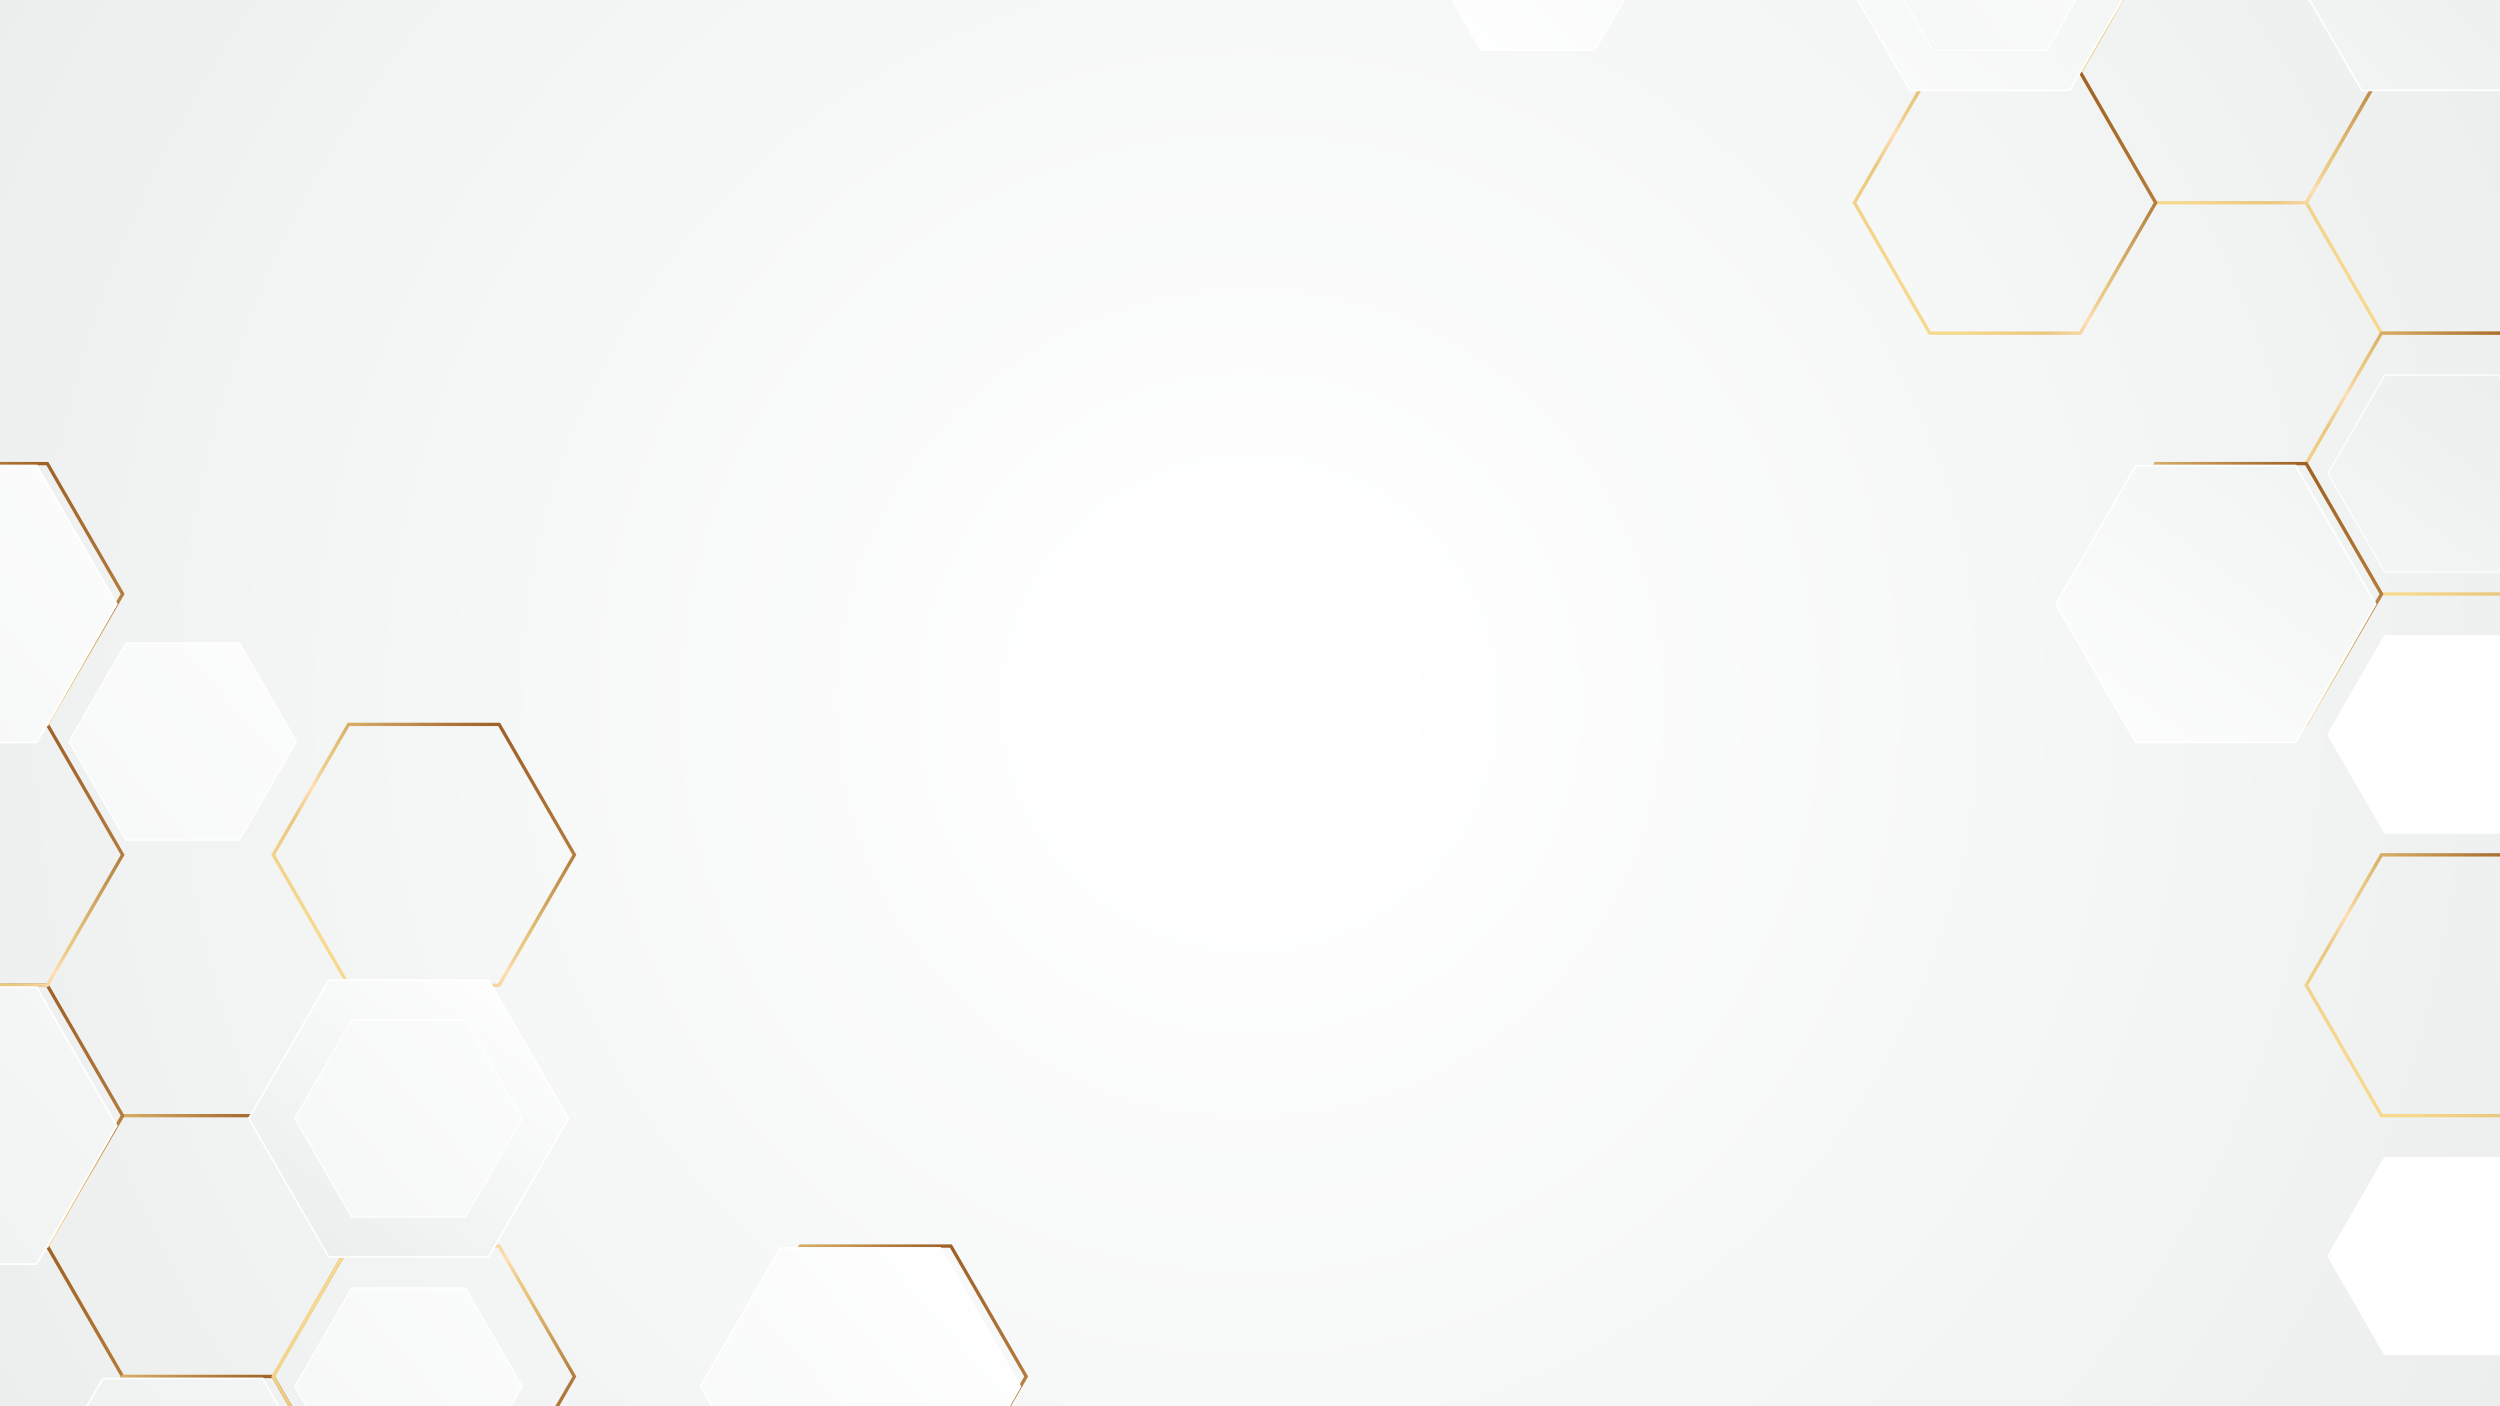<?xml version="1.0" encoding="UTF-8"?>
<svg id="OBJECTS" xmlns="http://www.w3.org/2000/svg" xmlns:xlink="http://www.w3.org/1999/xlink" viewBox="0 0 1920 1080">
  <defs>
    <style>
      .cls-1 {
        fill: none;
      }

      .cls-2 {
        fill: url(#linear-gradient);
      }

      .cls-3 {
        clip-path: url(#clippath);
      }

      .cls-4 {
        fill: #fff;
      }

      .cls-5 {
        clip-path: url(#clippath-1);
      }

      .cls-6 {
        filter: url(#drop-shadow-9);
      }

      .cls-7 {
        filter: url(#drop-shadow-7);
      }

      .cls-8 {
        filter: url(#drop-shadow-4);
      }

      .cls-9 {
        filter: url(#drop-shadow-6);
      }

      .cls-10 {
        filter: url(#drop-shadow-8);
      }

      .cls-11 {
        filter: url(#drop-shadow-2);
      }

      .cls-12 {
        filter: url(#drop-shadow-3);
      }

      .cls-13 {
        filter: url(#drop-shadow-1);
      }

      .cls-14 {
        fill: url(#linear-gradient-8);
      }

      .cls-15 {
        fill: url(#linear-gradient-9);
      }

      .cls-16 {
        fill: url(#linear-gradient-3);
      }

      .cls-17 {
        fill: url(#linear-gradient-4);
      }

      .cls-18 {
        fill: url(#linear-gradient-2);
      }

      .cls-19 {
        fill: url(#linear-gradient-6);
      }

      .cls-20 {
        fill: url(#linear-gradient-7);
      }

      .cls-21 {
        fill: url(#linear-gradient-5);
      }

      .cls-22 {
        fill: url(#radial-gradient);
      }

      .cls-23 {
        fill: url(#linear-gradient-14);
      }

      .cls-24 {
        fill: url(#linear-gradient-18);
      }

      .cls-25 {
        fill: url(#linear-gradient-22);
      }

      .cls-26 {
        fill: url(#linear-gradient-20);
      }

      .cls-27 {
        fill: url(#linear-gradient-21);
      }

      .cls-28 {
        fill: url(#linear-gradient-23);
      }

      .cls-29 {
        fill: url(#linear-gradient-15);
      }

      .cls-30 {
        fill: url(#linear-gradient-19);
      }

      .cls-31 {
        fill: url(#linear-gradient-16);
      }

      .cls-32 {
        fill: url(#linear-gradient-17);
      }

      .cls-33 {
        fill: url(#linear-gradient-13);
      }

      .cls-34 {
        fill: url(#linear-gradient-12);
      }

      .cls-35 {
        fill: url(#linear-gradient-10);
      }

      .cls-36 {
        fill: url(#linear-gradient-11);
      }

      .cls-37 {
        fill: url(#linear-gradient-27);
      }

      .cls-38 {
        fill: url(#linear-gradient-24);
      }

      .cls-39 {
        fill: url(#linear-gradient-26);
      }

      .cls-40 {
        fill: url(#linear-gradient-25);
      }

      .cls-41 {
        fill: url(#linear-gradient-28);
      }

      .cls-42 {
        fill: url(#linear-gradient-29);
      }

      .cls-43 {
        filter: url(#drop-shadow-14);
      }

      .cls-44 {
        filter: url(#drop-shadow-17);
      }

      .cls-45 {
        filter: url(#drop-shadow-12);
      }

      .cls-46 {
        filter: url(#drop-shadow-11);
      }

      .cls-47 {
        filter: url(#drop-shadow-10);
      }

      .cls-48 {
        filter: url(#drop-shadow-13);
      }

      .cls-49 {
        filter: url(#drop-shadow-16);
      }

      .cls-50 {
        filter: url(#drop-shadow-15);
      }
    </style>
    <clipPath id="clippath">
      <rect class="cls-1" x="-.59" width="1920.59" height="1080"/>
    </clipPath>
    <clipPath id="clippath-1">
      <rect class="cls-1" x="-.59" y="-100.4" width="1921.19" height="1280.79"/>
    </clipPath>
    <radialGradient id="radial-gradient" cx="960" cy="540" fx="960" fy="540" r="1453.39" gradientUnits="userSpaceOnUse">
      <stop offset=".07" stop-color="#fff"/>
      <stop offset=".66" stop-color="#eff1f1"/>
      <stop offset="1" stop-color="#e5e7e7"/>
    </radialGradient>
    <linearGradient id="linear-gradient" x1="1965.9" y1="74.11" x2="1807.79" y2="237.29" gradientUnits="userSpaceOnUse">
      <stop offset="0" stop-color="#9e6025"/>
      <stop offset=".12" stop-color="#ae7638"/>
      <stop offset=".37" stop-color="#d8b06a"/>
      <stop offset=".47" stop-color="#e9c77e"/>
      <stop offset=".5" stop-color="#eac982"/>
      <stop offset=".53" stop-color="#f0ce90"/>
      <stop offset=".57" stop-color="#f9d8a6"/>
      <stop offset=".59" stop-color="#ffdeb3"/>
      <stop offset=".64" stop-color="#f7d6a0"/>
      <stop offset=".72" stop-color="#e9c77e"/>
      <stop offset=".89" stop-color="#f3d58b"/>
      <stop offset=".93" stop-color="#f6d98f"/>
    </linearGradient>
    <linearGradient id="linear-gradient-2" x1="1792.42" y1="-26.05" x2="1634.3" y2="137.13" xlink:href="#linear-gradient"/>
    <linearGradient id="linear-gradient-3" x1="1618.93" y1="74.11" x2="1460.82" y2="237.29" xlink:href="#linear-gradient"/>
    <linearGradient id="linear-gradient-4" x1="1965.9" y1="274.43" x2="1807.78" y2="437.61" xlink:href="#linear-gradient"/>
    <linearGradient id="linear-gradient-5" x1="1965.9" y1="675.08" x2="1807.79" y2="838.25" xlink:href="#linear-gradient"/>
    <linearGradient id="linear-gradient-6" x1="1792.42" y1="374.6" x2="1634.3" y2="537.77" xlink:href="#linear-gradient"/>
    <filter id="drop-shadow-1" filterUnits="userSpaceOnUse">
      <feOffset dx="-11.67" dy="7.68"/>
      <feGaussianBlur result="blur" stdDeviation="12.81"/>
      <feFlood flood-color="#5b5b89" flood-opacity=".2"/>
      <feComposite in2="blur" operator="in"/>
      <feComposite in="SourceGraphic"/>
    </filter>
    <linearGradient id="linear-gradient-7" x1="1976.94" y1="-141.65" x2="1508.85" y2="362.45" gradientUnits="userSpaceOnUse">
      <stop offset="0" stop-color="#ebeded"/>
      <stop offset=".21" stop-color="#eff1f1"/>
      <stop offset="1" stop-color="#fff"/>
    </linearGradient>
    <filter id="drop-shadow-2" filterUnits="userSpaceOnUse">
      <feOffset dx="-11.67" dy="7.68"/>
      <feGaussianBlur result="blur-2" stdDeviation="12.81"/>
      <feFlood flood-color="#5b5b89" flood-opacity=".2"/>
      <feComposite in2="blur-2" operator="in"/>
      <feComposite in="SourceGraphic"/>
    </filter>
    <linearGradient id="linear-gradient-8" x1="1790.63" y1="-314.66" x2="1322.53" y2="189.44" xlink:href="#linear-gradient-7"/>
    <filter id="drop-shadow-3" filterUnits="userSpaceOnUse">
      <feOffset dx="-11.67" dy="7.68"/>
      <feGaussianBlur result="blur-3" stdDeviation="12.81"/>
      <feFlood flood-color="#5b5b89" flood-opacity=".2"/>
      <feComposite in2="blur-3" operator="in"/>
      <feComposite in="SourceGraphic"/>
    </filter>
    <linearGradient id="linear-gradient-9" x1="1111.46" y1="328.29" x2="1746.73" y2="-224.68" xlink:href="#linear-gradient-7"/>
    <filter id="drop-shadow-4" filterUnits="userSpaceOnUse">
      <feOffset dx="-11.67" dy="7.68"/>
      <feGaussianBlur result="blur-4" stdDeviation="12.81"/>
      <feFlood flood-color="#5b5b89" flood-opacity=".2"/>
      <feComposite in2="blur-4" operator="in"/>
      <feComposite in="SourceGraphic"/>
    </filter>
    <linearGradient id="linear-gradient-10" x1="1905.91" y1="198.39" x2="1594.7" y2="615.05" xlink:href="#linear-gradient-7"/>
    <filter id="drop-shadow-5" filterUnits="userSpaceOnUse">
      <feOffset dx="-11.67" dy="7.68"/>
      <feGaussianBlur result="blur-5" stdDeviation="12.81"/>
      <feFlood flood-color="#5b5b89" flood-opacity=".2"/>
      <feComposite in2="blur-5" operator="in"/>
      <feComposite in="SourceGraphic"/>
    </filter>
    <filter id="drop-shadow-6" filterUnits="userSpaceOnUse">
      <feOffset dx="-11.67" dy="7.68"/>
      <feGaussianBlur result="blur-6" stdDeviation="12.81"/>
      <feFlood flood-color="#5b5b89" flood-opacity=".2"/>
      <feComposite in2="blur-6" operator="in"/>
      <feComposite in="SourceGraphic"/>
    </filter>
    <linearGradient id="linear-gradient-11" x1="1969.24" y1="245.7" x2="1658.04" y2="662.36" xlink:href="#linear-gradient-7"/>
    <filter id="drop-shadow-7" filterUnits="userSpaceOnUse">
      <feOffset dx="-11.67" dy="7.68"/>
      <feGaussianBlur result="blur-7" stdDeviation="12.81"/>
      <feFlood flood-color="#5b5b89" flood-opacity=".2"/>
      <feComposite in2="blur-7" operator="in"/>
      <feComposite in="SourceGraphic"/>
    </filter>
    <filter id="drop-shadow-8" filterUnits="userSpaceOnUse">
      <feOffset dx="-11.67" dy="7.68"/>
      <feGaussianBlur result="blur-8" stdDeviation="12.81"/>
      <feFlood flood-color="#5b5b89" flood-opacity=".2"/>
      <feComposite in2="blur-8" operator="in"/>
      <feComposite in="SourceGraphic"/>
    </filter>
    <filter id="drop-shadow-9" filterUnits="userSpaceOnUse">
      <feOffset dx="-11.67" dy="7.68"/>
      <feGaussianBlur result="blur-9" stdDeviation="12.81"/>
      <feFlood flood-color="#5b5b89" flood-opacity=".2"/>
      <feComposite in2="blur-9" operator="in"/>
      <feComposite in="SourceGraphic"/>
    </filter>
    <linearGradient id="linear-gradient-12" x1="1573.93" y1="-454.95" x2="1105.83" y2="49.15" xlink:href="#linear-gradient-7"/>
    <linearGradient id="linear-gradient-13" x1="231.06" y1="875.4" x2="72.94" y2="1038.58" xlink:href="#linear-gradient"/>
    <linearGradient id="linear-gradient-14" x1="57.57" y1="975.57" x2="-100.54" y2="1138.74" xlink:href="#linear-gradient"/>
    <linearGradient id="linear-gradient-15" x1="751.51" y1="975.57" x2="593.39" y2="1138.74" xlink:href="#linear-gradient"/>
    <linearGradient id="linear-gradient-16" x1="57.57" y1="775.24" x2="-100.54" y2="938.42" xlink:href="#linear-gradient"/>
    <linearGradient id="linear-gradient-17" x1="231.06" y1="1075.73" x2="72.94" y2="1238.9" xlink:href="#linear-gradient"/>
    <linearGradient id="linear-gradient-18" x1="404.54" y1="574.92" x2="246.43" y2="738.09" xlink:href="#linear-gradient"/>
    <linearGradient id="linear-gradient-19" x1="57.57" y1="574.92" x2="-100.54" y2="738.09" xlink:href="#linear-gradient"/>
    <linearGradient id="linear-gradient-20" x1="57.57" y1="374.6" x2="-100.54" y2="537.77" xlink:href="#linear-gradient"/>
    <linearGradient id="linear-gradient-21" x1="404.54" y1="-123.3" x2="246.43" y2="39.87" gradientTransform="translate(0 1015.44) scale(1 -1)" xlink:href="#linear-gradient"/>
    <filter id="drop-shadow-10" filterUnits="userSpaceOnUse">
      <feOffset dx="-11.67" dy="7.68"/>
      <feGaussianBlur result="blur-10" stdDeviation="12.81"/>
      <feFlood flood-color="#5b5b89" flood-opacity=".2"/>
      <feComposite in2="blur-10" operator="in"/>
      <feComposite in="SourceGraphic"/>
    </filter>
    <linearGradient id="linear-gradient-22" x1="148.55" y1="1513.18" x2="783.82" y2="960.21" xlink:href="#linear-gradient-7"/>
    <filter id="drop-shadow-11" filterUnits="userSpaceOnUse">
      <feOffset dx="-11.67" dy="7.68"/>
      <feGaussianBlur result="blur-11" stdDeviation="12.81"/>
      <feFlood flood-color="#5b5b89" flood-opacity=".2"/>
      <feComposite in2="blur-11" operator="in"/>
      <feComposite in="SourceGraphic"/>
    </filter>
    <linearGradient id="linear-gradient-23" x1="-448.2" y1="827.62" x2="187.07" y2="274.65" xlink:href="#linear-gradient-7"/>
    <filter id="drop-shadow-12" filterUnits="userSpaceOnUse">
      <feOffset dx="-11.67" dy="7.68"/>
      <feGaussianBlur result="blur-12" stdDeviation="12.81"/>
      <feFlood flood-color="#5b5b89" flood-opacity=".2"/>
      <feComposite in2="blur-12" operator="in"/>
      <feComposite in="SourceGraphic"/>
    </filter>
    <linearGradient id="linear-gradient-24" x1="236.77" y1="968.25" x2="413.87" y2="734.89" xlink:href="#linear-gradient-7"/>
    <filter id="drop-shadow-13" filterUnits="userSpaceOnUse">
      <feOffset dx="-11.67" dy="7.68"/>
      <feGaussianBlur result="blur-13" stdDeviation="12.81"/>
      <feFlood flood-color="#5b5b89" flood-opacity=".2"/>
      <feComposite in2="blur-13" operator="in"/>
      <feComposite in="SourceGraphic"/>
    </filter>
    <linearGradient id="linear-gradient-25" x1="-102.94" y1="1224.27" x2="532.34" y2="671.3" xlink:href="#linear-gradient-7"/>
    <filter id="drop-shadow-14" filterUnits="userSpaceOnUse">
      <feOffset dx="-11.67" dy="7.68"/>
      <feGaussianBlur result="blur-14" stdDeviation="12.81"/>
      <feFlood flood-color="#5b5b89" flood-opacity=".2"/>
      <feComposite in2="blur-14" operator="in"/>
      <feComposite in="SourceGraphic"/>
    </filter>
    <linearGradient id="linear-gradient-26" x1="-102.94" y1="1430.07" x2="532.34" y2="877.1" xlink:href="#linear-gradient-7"/>
    <filter id="drop-shadow-15" filterUnits="userSpaceOnUse">
      <feOffset dx="-11.67" dy="7.68"/>
      <feGaussianBlur result="blur-15" stdDeviation="12.81"/>
      <feFlood flood-color="#5b5b89" flood-opacity=".2"/>
      <feComposite in2="blur-15" operator="in"/>
      <feComposite in="SourceGraphic"/>
    </filter>
    <linearGradient id="linear-gradient-27" x1="-321.1" y1="973.63" x2="314.17" y2="420.66" xlink:href="#linear-gradient-7"/>
    <filter id="drop-shadow-16" filterUnits="userSpaceOnUse">
      <feOffset dx="-11.67" dy="7.68"/>
      <feGaussianBlur result="blur-16" stdDeviation="12.81"/>
      <feFlood flood-color="#5b5b89" flood-opacity=".2"/>
      <feComposite in2="blur-16" operator="in"/>
      <feComposite in="SourceGraphic"/>
    </filter>
    <linearGradient id="linear-gradient-28" x1="-249.79" y1="1055.56" x2="385.48" y2="502.59" xlink:href="#linear-gradient-7"/>
    <filter id="drop-shadow-17" filterUnits="userSpaceOnUse">
      <feOffset dx="-11.67" dy="7.68"/>
      <feGaussianBlur result="blur-17" stdDeviation="12.81"/>
      <feFlood flood-color="#5b5b89" flood-opacity=".2"/>
      <feComposite in2="blur-17" operator="in"/>
      <feComposite in="SourceGraphic"/>
    </filter>
    <linearGradient id="linear-gradient-29" x1="-26.2" y1="1312.43" x2="609.07" y2="759.45" xlink:href="#linear-gradient-7"/>
  </defs>
  <g class="cls-3">
    <g class="cls-5">
      <rect class="cls-22" x="-.59" y="-100.4" width="1921.19" height="1280.79"/>
      <g>
        <path class="cls-2" d="m1945.41,257.14h-117.14l-.37-.64-58.2-100.8,58.57-101.44h117.14l.37.64,58.2,100.8-58.57,101.44Zm-115.66-2.56h114.18l57.09-98.88-57.09-98.88h-114.18l-57.09,98.88,57.09,98.88Z"/>
        <path class="cls-18" d="m1771.93,156.98h-117.14l-.37-.64-58.2-100.8,58.57-101.44h117.14l.37.64,58.2,100.8-58.57,101.44Zm-115.66-2.56h114.18l57.09-98.88-57.09-98.88h-114.18l-57.09,98.88,57.09,98.88Z"/>
        <path class="cls-16" d="m1598.44,257.14h-117.13l-.37-.64-58.2-100.8,58.57-101.44h117.13l.37.64,58.2,100.8-58.57,101.44Zm-115.65-2.56h114.17l57.09-98.88-57.09-98.88h-114.17l-57.09,98.88,57.09,98.88Z"/>
        <path class="cls-17" d="m1945.41,457.46h-117.14l-.37-.64-58.2-100.8,58.57-101.44h117.14l.37.64,58.2,100.8-58.57,101.44Zm-115.66-2.56h114.18l57.09-98.88-57.09-98.88h-114.18l-57.09,98.88,57.09,98.88Z"/>
        <path class="cls-21" d="m1945.41,858.11h-117.14l-.37-.64-58.2-100.8,58.57-101.44h117.14l.37.64,58.2,100.8-58.57,101.44Zm-115.66-2.56h114.18l57.09-98.88-57.09-98.88h-114.18l-57.09,98.88,57.09,98.88Z"/>
        <path class="cls-19" d="m1771.93,557.63h-117.14l-.37-.64-58.2-100.8,58.57-101.44h117.14l.37.64,58.2,100.8-58.57,101.44Zm-115.66-2.56h114.18l57.09-98.88-57.09-98.88h-114.18l-57.09,98.88,57.09,98.88Z"/>
        <g class="cls-13">
          <polygon class="cls-20" points="1948.57 -151.53 1825.12 -151.53 1763.4 -44.62 1825.12 62.29 1948.57 62.29 2010.29 -44.62 1994.41 -72.13 1948.57 -151.53"/>
          <path class="cls-4" d="m1994.41-72.13l-45.84-79.4h-123.45l-61.73,106.91,61.73,106.91h123.45l61.72-106.91-15.88-27.51Zm-46.58,133.15h-121.98l-60.99-105.64,60.99-105.64h121.98l60.99,105.64-60.99,105.64Z"/>
        </g>
        <g class="cls-11">
          <polygon class="cls-14" points="1601.6 -151.53 1478.15 -151.53 1416.43 -44.62 1478.15 62.29 1601.6 62.29 1663.32 -44.62 1647.44 -72.13 1601.6 -151.53"/>
          <path class="cls-4" d="m1647.44-72.13l-45.84-79.4h-123.45l-61.73,106.91,61.73,106.91h123.45l61.72-106.91-15.88-27.51Zm-46.58,133.15h-121.98l-60.99-105.64,60.99-105.64h121.98l60.99,105.64-60.99,105.64Z"/>
        </g>
        <g class="cls-12">
          <polygon class="cls-15" points="1583.79 -120.69 1495.96 -120.69 1452.04 -44.62 1495.96 31.44 1583.79 31.44 1627.71 -44.62 1616.41 -64.2 1583.79 -120.69"/>
          <path class="cls-4" d="m1616.41-64.2l-32.62-56.49h-87.83l-43.92,76.06,43.92,76.06h87.83l43.92-76.06-11.3-19.57Zm-33.14,94.73h-86.79l-43.39-75.16,43.39-75.16h86.79l43.39,75.16-43.39,75.16Z"/>
        </g>
        <g class="cls-8">
          <polygon class="cls-35" points="1775.08 349.27 1651.64 349.27 1589.91 456.18 1651.64 563.09 1775.08 563.09 1836.81 456.18 1820.93 428.67 1775.08 349.27"/>
          <path class="cls-4" d="m1820.93,428.67l-45.84-79.4h-123.45l-61.72,106.91,61.72,106.91h123.45l61.72-106.91-15.88-27.51Zm-46.58,133.15h-121.98l-60.99-105.64,60.99-105.64h121.98l60.99,105.64-60.99,105.64Z"/>
        </g>
        <g class="cls-9">
          <polygon class="cls-36" points="1930.76 279.96 1842.93 279.96 1799.01 356.02 1842.93 432.09 1930.76 432.09 1974.68 356.02 1963.38 336.45 1930.76 279.96"/>
          <path class="cls-4" d="m1963.38,336.45l-32.61-56.49h-87.83l-43.92,76.06,43.92,76.06h87.83l43.92-76.06-11.3-19.57Zm-33.14,94.73h-86.79l-43.39-75.16,43.39-75.16h86.79l43.39,75.16-43.39,75.16Z"/>
        </g>
        <g class="cls-7">
          <polygon class="cls-4" points="1930.76 480.28 1842.93 480.28 1799.01 556.34 1842.93 632.41 1930.76 632.41 1974.68 556.34 1963.38 536.77 1930.76 480.28"/>
          <path class="cls-4" d="m1963.38,536.77l-32.61-56.49h-87.83l-43.92,76.06,43.92,76.06h87.83l43.92-76.06-11.3-19.57Zm-33.14,94.73h-86.79l-43.39-75.16,43.39-75.16h86.79l43.39,75.16-43.39,75.16Z"/>
        </g>
        <g class="cls-10">
          <polygon class="cls-4" points="1930.76 880.93 1842.93 880.93 1799.01 956.99 1842.93 1033.05 1930.76 1033.05 1974.68 956.99 1963.38 937.42 1930.76 880.93"/>
          <path class="cls-4" d="m1963.38,937.42l-32.61-56.49h-87.83l-43.92,76.06,43.92,76.06h87.83l43.92-76.06-11.3-19.57Zm-33.14,94.73h-86.79l-43.39-75.16,43.39-75.16h86.79l43.39,75.16-43.39,75.16Z"/>
        </g>
        <g class="cls-6">
          <polygon class="cls-34" points="1236.82 -120.69 1148.99 -120.69 1105.08 -44.62 1148.99 31.44 1236.82 31.44 1280.74 -44.62 1269.44 -64.19 1236.82 -120.69"/>
          <path class="cls-4" d="m1269.44-64.19l-32.62-56.49h-87.83l-43.92,76.06,43.92,76.06h87.83l43.92-76.06-11.3-19.57Zm-33.14,94.73h-86.79l-43.39-75.16,43.39-75.16h86.79l43.39,75.16-43.39,75.16Z"/>
        </g>
      </g>
      <g>
        <path class="cls-33" d="m210.57,1058.43h-117.13l-58.57-101.44,58.57-101.44h117.13l58.57,101.44-58.57,101.44Zm-115.66-2.56h114.18l57.09-98.88-57.09-98.88h-114.18l-57.09,98.88,57.09,98.88Z"/>
        <path class="cls-23" d="m37.08,1158.59h-117.13l-58.57-101.44,58.57-101.44H37.08l58.57,101.44-58.57,101.44Zm-115.66-2.56H35.6l57.09-98.88-57.09-98.88h-114.18l-57.09,98.88,57.09,98.88Z"/>
        <path class="cls-29" d="m731.02,1158.59h-117.14l-58.57-101.44,58.57-101.44h117.14l58.57,101.44-58.57,101.44Zm-115.66-2.56h114.18l57.09-98.88-57.09-98.88h-114.18l-57.09,98.88,57.09,98.88Z"/>
        <path class="cls-31" d="m37.08,958.27h-117.13l-58.57-101.44,58.57-101.44H37.08l58.57,101.44-58.57,101.44Zm-115.66-2.56H35.6l57.09-98.88-57.09-98.88h-114.18l-57.09,98.88,57.09,98.88Z"/>
        <path class="cls-32" d="m210.57,1258.75h-117.13l-58.57-101.44,58.57-101.44h117.13l58.57,101.44-58.57,101.44Zm-115.66-2.56h114.18l57.09-98.88-57.09-98.88h-114.18l-57.09,98.88,57.09,98.88Z"/>
        <path class="cls-24" d="m384.05,757.95h-117.14l-58.57-101.44,58.57-101.44h117.14l58.57,101.44-58.57,101.44Zm-115.66-2.56h114.18l57.09-98.88-57.09-98.88h-114.18l-57.09,98.88,57.09,98.88Z"/>
        <path class="cls-30" d="m37.08,757.95h-117.13l-58.57-101.44,58.57-101.44H37.08l58.57,101.44-58.57,101.44Zm-115.66-2.56H35.6l57.09-98.88-57.09-98.88h-114.18l-57.09,98.88,57.09,98.88Z"/>
        <path class="cls-26" d="m37.08,557.63h-117.13l-58.57-101.44,58.57-101.44H37.08l58.57,101.44-58.57,101.44Zm-115.66-2.56H35.6l57.09-98.88-57.09-98.88h-114.18l-57.09,98.88,57.09,98.88Z"/>
        <path class="cls-27" d="m384.05,1158.59h-117.14l-58.57-101.44,58.57-101.44h117.14l58.57,101.44-58.57,101.44Zm-115.66-2.56h114.18l57.09-98.88-57.09-98.88h-114.18l-57.09,98.88,57.09,98.88Z"/>
        <g class="cls-47">
          <polygon class="cls-25" points="734.18 950.24 610.73 950.24 549 1057.15 610.73 1164.06 734.18 1164.06 795.9 1057.15 780.02 1029.64 734.18 950.24"/>
          <path class="cls-4" d="m780.02,1029.64l-45.84-79.4h-123.45l-61.72,106.91,61.72,106.91h123.45l61.72-106.91-15.88-27.51Zm-46.58,133.15h-121.98l-60.99-105.64,60.99-105.64h121.98l60.99,105.64-60.99,105.64Z"/>
        </g>
        <g class="cls-46">
          <polygon class="cls-28" points="40.24 349.27 -83.21 349.27 -144.93 456.18 -83.21 563.09 40.24 563.09 101.96 456.18 86.08 428.68 40.24 349.27"/>
          <path class="cls-4" d="m86.08,428.68l-45.84-79.4h-123.45l-61.72,106.91,61.72,106.91H40.24l61.72-106.91-15.88-27.51Zm-46.58,133.15h-121.98l-60.99-105.64,60.99-105.64H39.5l60.99,105.64-60.99,105.64Z"/>
        </g>
        <g class="cls-45">
          <polygon class="cls-38" points="387.21 744.44 263.76 744.44 202.03 851.35 263.76 958.26 387.21 958.26 448.93 851.35 433.05 823.84 387.21 744.44"/>
          <path class="cls-4" d="m433.05,823.84l-45.84-79.4h-123.45l-61.72,106.91,61.72,106.91h123.45l61.72-106.91-15.88-27.51Zm-46.58,133.15h-121.98l-60.99-105.64,60.99-105.64h121.98l60.99,105.64-60.99,105.64Z"/>
        </g>
        <g class="cls-48">
          <polygon class="cls-40" points="369.4 775.29 281.57 775.29 237.65 851.35 281.57 927.42 369.4 927.42 413.31 851.35 402.01 831.78 369.4 775.29"/>
          <path class="cls-4" d="m402.01,831.78l-32.62-56.49h-87.83l-43.92,76.06,43.92,76.06h87.83l43.92-76.06-11.3-19.57Zm-33.14,94.73h-86.79l-43.39-75.16,43.39-75.16h86.79l43.39,75.16-43.39,75.16Z"/>
        </g>
        <g class="cls-43">
          <polygon class="cls-39" points="369.4 981.09 281.57 981.09 237.65 1057.15 281.57 1133.22 369.4 1133.22 413.31 1057.15 402.01 1037.58 369.4 981.09"/>
          <path class="cls-4" d="m402.01,1037.58l-32.62-56.49h-87.83l-43.92,76.06,43.92,76.06h87.83l43.92-76.06-11.3-19.57Zm-33.14,94.73h-86.79l-43.39-75.16,43.39-75.16h86.79l43.39,75.16-43.39,75.16Z"/>
        </g>
        <g class="cls-50">
          <polygon class="cls-37" points="195.91 485.76 108.08 485.76 64.17 561.82 108.08 637.88 195.91 637.88 239.83 561.82 228.53 542.25 195.91 485.76"/>
          <path class="cls-4" d="m228.53,542.25l-32.62-56.49h-87.83l-43.92,76.06,43.92,76.06h87.83l43.92-76.06-11.3-19.57Zm-33.14,94.73h-86.79l-43.39-75.16,43.39-75.16h86.79l43.39,75.16-43.39,75.16Z"/>
        </g>
        <g class="cls-49">
          <polygon class="cls-41" points="-83.21 963.74 40.24 963.74 101.96 856.83 40.24 749.92 -83.21 749.92 -144.93 856.83 -129.05 884.34 -83.21 963.74"/>
          <path class="cls-4" d="m-129.05,884.34l45.84,79.4H40.24l61.72-106.91-61.72-106.91h-123.45l-61.72,106.91,15.88,27.51Zm46.58-133.15H39.5l60.99,105.64-60.99,105.64h-121.98l-60.99-105.64,60.99-105.64Z"/>
        </g>
        <g class="cls-44">
          <polygon class="cls-42" points="90.27 1264.22 213.72 1264.22 275.45 1157.31 213.72 1050.4 90.27 1050.4 28.55 1157.31 44.43 1184.82 90.27 1264.22"/>
          <path class="cls-4" d="m44.43,1184.82l45.84,79.4h123.45l61.72-106.91-61.72-106.91h-123.45l-61.72,106.91,15.88,27.51Zm46.58-133.15h121.98l60.99,105.64-60.99,105.64h-121.98l-60.99-105.64,60.99-105.64Z"/>
        </g>
      </g>
    </g>
  </g>
</svg>
